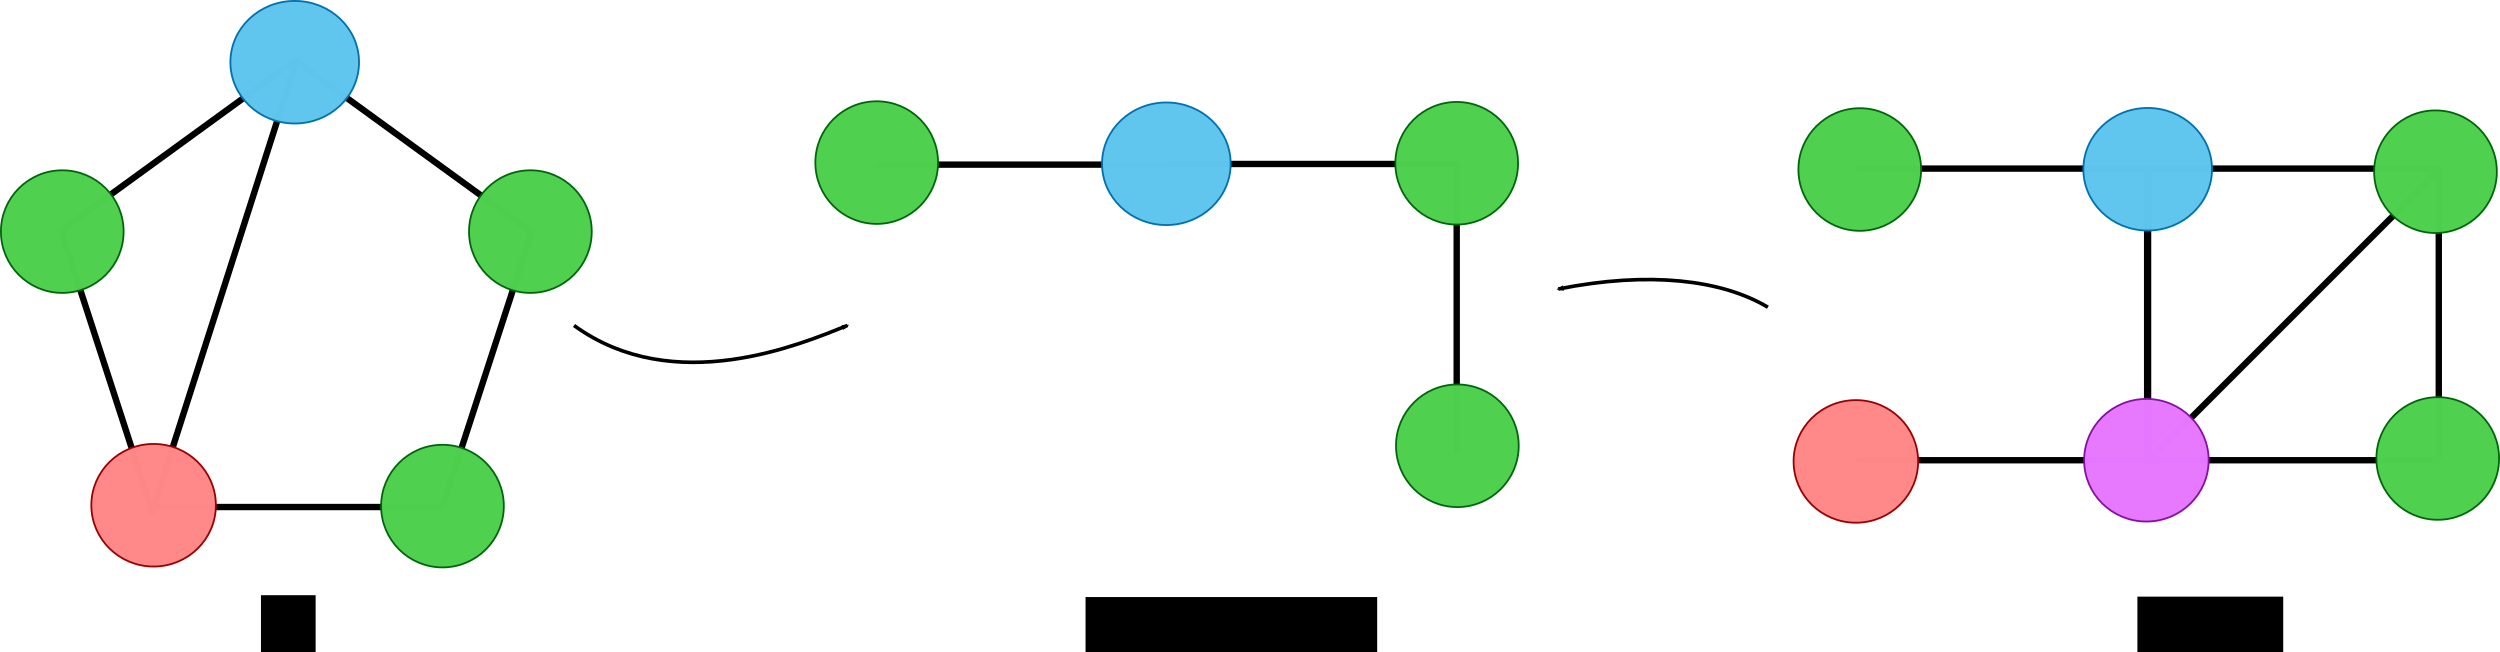 <?xml version="1.0" encoding="UTF-8" standalone="no"?>
<!-- Created with Inkscape (http://www.inkscape.org/) -->

<svg
   xmlns:dc="http://purl.org/dc/elements/1.1/"
   xmlns:cc="http://creativecommons.org/ns#"
   xmlns:rdf="http://www.w3.org/1999/02/22-rdf-syntax-ns#"
   xmlns:svg="http://www.w3.org/2000/svg"
   xmlns="http://www.w3.org/2000/svg"
   xmlns:sodipodi="http://sodipodi.sourceforge.net/DTD/sodipodi-0.dtd"
   xmlns:inkscape="http://www.inkscape.org/namespaces/inkscape"
   width="387.093mm"
   height="101.004mm"
   viewBox="0 0 1371.59 357.889"
   id="svg2"
   version="1.1"
   inkscape:version="0.91 r13725"
   sodipodi:docname="mcs.svg"
   inkscape:export-filename="/home/dufresne/Bonsai/These/Figures/s2m/MCS-SI/mcs.png"
   inkscape:export-xdpi="220"
   inkscape:export-ydpi="220">
  <defs
     id="defs4">
    <marker
       inkscape:stockid="Arrow2Mend"
       orient="auto"
       refY="0"
       refX="0"
       id="marker5454"
       style="overflow:visible"
       inkscape:isstock="true">
      <path
         id="path5456"
         style="fill:#000000;fill-opacity:1;fill-rule:evenodd;stroke:#000000;stroke-width:0.625;stroke-linejoin:round;stroke-opacity:1"
         d="M 8.719,4.034 -2.207,0.016 8.719,-4.002 c -1.745,2.372 -1.735,5.617 -6e-7,8.035 z"
         transform="scale(-0.6,-0.6)"
         inkscape:connector-curvature="0" />
    </marker>
    <marker
       inkscape:stockid="Arrow2Mend"
       orient="auto"
       refY="0"
       refX="0"
       id="Arrow2Mend"
       style="overflow:visible"
       inkscape:isstock="true">
      <path
         id="path5143"
         style="fill:#000000;fill-opacity:1;fill-rule:evenodd;stroke:#000000;stroke-width:0.625;stroke-linejoin:round;stroke-opacity:1"
         d="M 8.719,4.034 -2.207,0.016 8.719,-4.002 c -1.745,2.372 -1.735,5.617 -6e-7,8.035 z"
         transform="scale(-0.6,-0.6)"
         inkscape:connector-curvature="0" />
    </marker>
  </defs>
  <sodipodi:namedview
     id="base"
     pagecolor="#ffffff"
     bordercolor="#666666"
     borderopacity="1.0"
     inkscape:pageopacity="0.0"
     inkscape:pageshadow="2"
     inkscape:zoom="0.7"
     inkscape:cx="211.09924"
     inkscape:cy="235.07665"
     inkscape:document-units="px"
     inkscape:current-layer="layer1"
     showgrid="true"
     inkscape:window-width="1855"
     inkscape:window-height="1176"
     inkscape:window-x="65"
     inkscape:window-y="24"
     inkscape:window-maximized="1"
     fit-margin-top="0"
     fit-margin-left="0"
     fit-margin-right="0"
     fit-margin-bottom="0">
    <inkscape:grid
       type="xygrid"
       id="grid4899"
       originx="-0.067"
       originy="-1130.682" />
  </sodipodi:namedview>
  <g
     inkscape:label="Calque 1"
     inkscape:groupmode="layer"
     id="layer1"
     transform="translate(-0.067,436.209)">
    <g
       id="g5632">
      <path
         inkscape:connector-curvature="0"
         id="path5002"
         d="m 1339.286,-344.066 -160,160"
         style="fill:none;fill-rule:evenodd;stroke:#000000;stroke-width:3.5;stroke-linecap:butt;stroke-linejoin:miter;stroke-miterlimit:4;stroke-dasharray:none;stroke-opacity:1" />
      <path
         style="fill:none;fill-rule:evenodd;stroke:#000000;stroke-width:3.5;stroke-linecap:butt;stroke-linejoin:miter;stroke-miterlimit:4;stroke-dasharray:none;stroke-opacity:1"
         d="m 1178.071,-343.924 0,160"
         id="path4903"
         inkscape:connector-curvature="0" />
      <path
         inkscape:connector-curvature="0"
         id="path4905"
         d="m 1178.571,-183.709 -160,0"
         style="fill:none;fill-rule:evenodd;stroke:#000000;stroke-width:3.5;stroke-linecap:butt;stroke-linejoin:miter;stroke-miterlimit:4;stroke-dasharray:none;stroke-opacity:1" />
      <path
         style="fill:none;fill-rule:evenodd;stroke:#000000;stroke-width:3.5;stroke-linecap:butt;stroke-linejoin:miter;stroke-miterlimit:4;stroke-dasharray:none;stroke-opacity:1"
         d="m 1178.571,-343.709 -160,0"
         id="path4907"
         inkscape:connector-curvature="0" />
      <path
         style="fill:none;fill-rule:evenodd;stroke:#000000;stroke-width:3.5;stroke-linecap:butt;stroke-linejoin:miter;stroke-miterlimit:4;stroke-dasharray:none;stroke-opacity:1"
         d="m 1178.571,-342.995 0,160"
         id="path4917"
         inkscape:connector-curvature="0" />
      <path
         inkscape:connector-curvature="0"
         id="path4919"
         d="m 1338.071,-343.924 0,160"
         style="fill:none;fill-rule:evenodd;stroke:#000000;stroke-width:3.5;stroke-linecap:butt;stroke-linejoin:miter;stroke-miterlimit:4;stroke-dasharray:none;stroke-opacity:1" />
      <path
         style="fill:none;fill-rule:evenodd;stroke:#000000;stroke-width:3.5;stroke-linecap:butt;stroke-linejoin:miter;stroke-miterlimit:4;stroke-dasharray:none;stroke-opacity:1"
         d="m 1338.571,-183.709 -160,0"
         id="path4921"
         inkscape:connector-curvature="0" />
      <path
         inkscape:connector-curvature="0"
         id="path4923"
         d="m 1338.571,-343.709 -160,0"
         style="fill:none;fill-rule:evenodd;stroke:#000000;stroke-width:3.5;stroke-linecap:butt;stroke-linejoin:miter;stroke-miterlimit:4;stroke-dasharray:none;stroke-opacity:1" />
      <ellipse
         inkscape:export-ydpi="220"
         inkscape:export-xdpi="220"
         inkscape:export-filename="/media/dufresne/XUBUNTU/Work/Bonsai/présentations/monomeric_color.png"
         ry="33.632"
         rx="34.164"
         transform="scale(1,-1)"
         cy="183.706"
         cx="1177.655"
         id="circle6830"
         style="opacity:0.99;fill:#e678ff;fill-opacity:1;stroke:#84109f;stroke-width:0.998;stroke-linejoin:round;stroke-miterlimit:4;stroke-dasharray:none;stroke-opacity:1" />
      <ellipse
         style="opacity:0.99;fill:#4ed04e;fill-opacity:1;stroke:#00640c;stroke-width:0.99;stroke-linejoin:round;stroke-miterlimit:4;stroke-dasharray:none;stroke-opacity:1"
         id="ellipse4893"
         cx="1336.265"
         cy="342.002"
         transform="scale(1,-1)"
         rx="33.663"
         ry="33.636"
         inkscape:export-filename="/media/dufresne/XUBUNTU/Work/Bonsai/présentations/monomeric_color.png"
         inkscape:export-xdpi="220"
         inkscape:export-ydpi="220" />
      <ellipse
         inkscape:export-ydpi="220"
         inkscape:export-xdpi="220"
         inkscape:export-filename="/media/dufresne/XUBUNTU/Work/Bonsai/présentations/monomeric_color.png"
         ry="33.636"
         rx="33.663"
         transform="scale(1,-1)"
         cy="184.663"
         cx="1337.499"
         id="ellipse4895"
         style="opacity:0.99;fill:#4ed04e;fill-opacity:1;stroke:#00640c;stroke-width:0.99;stroke-linejoin:round;stroke-miterlimit:4;stroke-dasharray:none;stroke-opacity:1" />
      <ellipse
         inkscape:export-ydpi="220"
         inkscape:export-xdpi="220"
         inkscape:export-filename="/media/dufresne/XUBUNTU/Work/Bonsai/présentations/monomeric_color.png"
         ry="33.624"
         rx="35.288"
         transform="scale(-1,-1)"
         cy="343.354"
         cx="-1178.367"
         id="ellipse4897"
         style="opacity:0.99;fill:#5fc6ed;fill-opacity:1;stroke:#0071af;stroke-width:1.014;stroke-linejoin:round;stroke-miterlimit:4;stroke-dasharray:none;stroke-opacity:1" />
      <ellipse
         inkscape:export-ydpi="220"
         inkscape:export-xdpi="220"
         inkscape:export-filename="/media/dufresne/XUBUNTU/Work/Bonsai/présentations/monomeric_color.png"
         ry="33.636"
         rx="33.663"
         transform="scale(1,-1)"
         cy="343.206"
         cx="1020.404"
         id="ellipse4891"
         style="opacity:0.99;fill:#4ed04e;fill-opacity:1;stroke:#00640c;stroke-width:0.99;stroke-linejoin:round;stroke-miterlimit:4;stroke-dasharray:none;stroke-opacity:1" />
      <ellipse
         cy="183.057"
         cx="1018.261"
         id="ellipse4889"
         style="opacity:0.99;fill:#ff8787;fill-opacity:1;stroke:#980000;stroke-width:0.998;stroke-linejoin:round;stroke-miterlimit:4;stroke-dasharray:none;stroke-opacity:1"
         transform="scale(1,-1)"
         rx="34.164"
         ry="33.632"
         inkscape:export-filename="/media/dufresne/XUBUNTU/Work/Bonsai/présentations/monomeric_color.png"
         inkscape:export-xdpi="220"
         inkscape:export-ydpi="220" />
    </g>
    <g
       id="g5079"
       transform="translate(-3.571,-65)">
      <path
         inkscape:connector-curvature="0"
         id="path5025"
         d="M 86.429,-88.352 166.429,-338.352"
         style="fill:none;fill-rule:evenodd;stroke:#000000;stroke-width:3.5;stroke-linecap:butt;stroke-linejoin:miter;stroke-miterlimit:4;stroke-dasharray:none;stroke-opacity:1" />
      <path
         inkscape:connector-curvature="0"
         id="path4931"
         d="m 246.409,-93.033 -160,0"
         style="fill:none;fill-rule:evenodd;stroke:#000000;stroke-width:3.5;stroke-linecap:butt;stroke-linejoin:miter;stroke-miterlimit:4;stroke-dasharray:none;stroke-opacity:1" />
      <path
         style="fill:none;fill-rule:evenodd;stroke:#000000;stroke-width:3.5;stroke-linecap:butt;stroke-linejoin:miter;stroke-miterlimit:4;stroke-dasharray:none;stroke-opacity:1"
         d="M 295.681,-244.879 246.238,-92.71"
         id="path4972"
         inkscape:connector-curvature="0" />
      <path
         inkscape:connector-curvature="0"
         id="path4974"
         d="m 165.58,-338.045 129.443,94.046"
         style="fill:none;fill-rule:evenodd;stroke:#000000;stroke-width:3.5;stroke-linecap:butt;stroke-linejoin:miter;stroke-miterlimit:4;stroke-dasharray:none;stroke-opacity:1" />
      <path
         style="fill:none;fill-rule:evenodd;stroke:#000000;stroke-width:3.5;stroke-linecap:butt;stroke-linejoin:miter;stroke-miterlimit:4;stroke-dasharray:none;stroke-opacity:1"
         d="M 36.533,-244.252 165.975,-338.298"
         id="path4976"
         inkscape:connector-curvature="0" />
      <path
         inkscape:connector-curvature="0"
         id="path4978"
         d="M 86.579,-92.457 37.137,-244.626"
         style="fill:none;fill-rule:evenodd;stroke:#000000;stroke-width:3.5;stroke-linecap:butt;stroke-linejoin:miter;stroke-miterlimit:4;stroke-dasharray:none;stroke-opacity:1" />
      <ellipse
         style="opacity:0.99;fill:#4ed04e;fill-opacity:1;stroke:#00640c;stroke-width:0.99;stroke-linejoin:round;stroke-miterlimit:4;stroke-dasharray:none;stroke-opacity:1"
         id="ellipse4159"
         cx="294.628"
         cy="244.143"
         transform="scale(1,-1)"
         rx="33.663"
         ry="33.636"
         inkscape:export-filename="/media/dufresne/XUBUNTU/Work/Bonsai/présentations/monomeric_color.png"
         inkscape:export-xdpi="220"
         inkscape:export-ydpi="220" />
      <ellipse
         inkscape:export-ydpi="220"
         inkscape:export-xdpi="220"
         inkscape:export-filename="/media/dufresne/XUBUNTU/Work/Bonsai/présentations/monomeric_color.png"
         ry="33.636"
         rx="33.663"
         transform="scale(1,-1)"
         cy="93.544"
         cx="246.393"
         id="ellipse4885"
         style="opacity:0.99;fill:#4ed04e;fill-opacity:1;stroke:#00640c;stroke-width:0.99;stroke-linejoin:round;stroke-miterlimit:4;stroke-dasharray:none;stroke-opacity:1" />
      <ellipse
         inkscape:export-ydpi="220"
         inkscape:export-xdpi="220"
         inkscape:export-filename="/media/dufresne/XUBUNTU/Work/Bonsai/présentations/monomeric_color.png"
         ry="33.632"
         rx="34.164"
         transform="scale(1,-1)"
         style="opacity:0.99;fill:#ff8787;fill-opacity:1;stroke:#980000;stroke-width:0.998;stroke-linejoin:round;stroke-miterlimit:4;stroke-dasharray:none;stroke-opacity:1"
         id="circle6824"
         cx="87.911"
         cy="94.017" />
      <ellipse
         style="opacity:0.99;fill:#4ed04e;fill-opacity:1;stroke:#00640c;stroke-width:0.99;stroke-linejoin:round;stroke-miterlimit:4;stroke-dasharray:none;stroke-opacity:1"
         id="ellipse4887"
         cx="37.797"
         cy="244.143"
         transform="scale(1,-1)"
         rx="33.663"
         ry="33.636"
         inkscape:export-filename="/media/dufresne/XUBUNTU/Work/Bonsai/présentations/monomeric_color.png"
         inkscape:export-xdpi="220"
         inkscape:export-ydpi="220" />
      <ellipse
         style="opacity:0.99;fill:#5fc6ed;fill-opacity:1;stroke:#0071af;stroke-width:1.014;stroke-linejoin:round;stroke-miterlimit:4;stroke-dasharray:none;stroke-opacity:1"
         id="ellipse4163"
         cx="-165.328"
         cy="337.077"
         transform="scale(-1,-1)"
         rx="35.288"
         ry="33.624"
         inkscape:export-filename="/media/dufresne/XUBUNTU/Work/Bonsai/présentations/monomeric_color.png"
         inkscape:export-xdpi="220"
         inkscape:export-ydpi="220" />
    </g>
    <path
       inkscape:connector-curvature="0"
       id="path5073"
       d="m 640.695,-345.89 -160,0"
       style="fill:none;fill-rule:evenodd;stroke:#000000;stroke-width:3.5;stroke-linecap:butt;stroke-linejoin:miter;stroke-miterlimit:4;stroke-dasharray:none;stroke-opacity:1" />
    <path
       style="fill:none;fill-rule:evenodd;stroke:#000000;stroke-width:3.5;stroke-linecap:butt;stroke-linejoin:miter;stroke-miterlimit:4;stroke-dasharray:none;stroke-opacity:1"
       d="m 799.98,-346.247 -160,0"
       id="path5096"
       inkscape:connector-curvature="0" />
    <path
       inkscape:connector-curvature="0"
       id="path5098"
       d="m 799.266,-187.318 0,-160"
       style="fill:none;fill-rule:evenodd;stroke:#000000;stroke-width:3.5;stroke-linecap:butt;stroke-linejoin:miter;stroke-miterlimit:4;stroke-dasharray:none;stroke-opacity:1" />
    <ellipse
       style="opacity:0.99;fill:#5fc6ed;fill-opacity:1;stroke:#0071af;stroke-width:1.014;stroke-linejoin:round;stroke-miterlimit:4;stroke-dasharray:none;stroke-opacity:1"
       id="ellipse5075"
       cx="-639.971"
       cy="346.363"
       transform="scale(-1,-1)"
       rx="35.288"
       ry="33.624"
       inkscape:export-filename="/media/dufresne/XUBUNTU/Work/Bonsai/présentations/monomeric_color.png"
       inkscape:export-xdpi="220"
       inkscape:export-ydpi="220" />
    <ellipse
       style="opacity:0.99;fill:#4ed04e;fill-opacity:1;stroke:#00640c;stroke-width:0.99;stroke-linejoin:round;stroke-miterlimit:4;stroke-dasharray:none;stroke-opacity:1"
       id="ellipse5066"
       cx="481.056"
       cy="347.001"
       transform="scale(1,-1)"
       rx="33.663"
       ry="33.636"
       inkscape:export-filename="/media/dufresne/XUBUNTU/Work/Bonsai/présentations/monomeric_color.png"
       inkscape:export-xdpi="220"
       inkscape:export-ydpi="220" />
    <ellipse
       inkscape:export-ydpi="220"
       inkscape:export-xdpi="220"
       inkscape:export-filename="/media/dufresne/XUBUNTU/Work/Bonsai/présentations/monomeric_color.png"
       ry="33.636"
       rx="33.663"
       transform="scale(1,-1)"
       cy="191.643"
       cx="799.628"
       id="ellipse5092"
       style="opacity:0.99;fill:#4ed04e;fill-opacity:1;stroke:#00640c;stroke-width:0.99;stroke-linejoin:round;stroke-miterlimit:4;stroke-dasharray:none;stroke-opacity:1" />
    <ellipse
       style="opacity:0.99;fill:#4ed04e;fill-opacity:1;stroke:#00640c;stroke-width:0.99;stroke-linejoin:round;stroke-miterlimit:4;stroke-dasharray:none;stroke-opacity:1"
       id="ellipse5094"
       cx="799.271"
       cy="346.643"
       transform="scale(1,-1)"
       rx="33.663"
       ry="33.636"
       inkscape:export-filename="/media/dufresne/XUBUNTU/Work/Bonsai/présentations/monomeric_color.png"
       inkscape:export-xdpi="220"
       inkscape:export-ydpi="220" />
    <path
       style="fill:none;fill-rule:evenodd;stroke:#000000;stroke-width:2;stroke-linecap:butt;stroke-linejoin:miter;stroke-miterlimit:4;stroke-dasharray:none;stroke-opacity:1;marker-end:url(#Arrow2Mend)"
       d="m 970,-267.638 c -25,-15 -65,-20 -115,-10"
       id="path5110"
       inkscape:connector-curvature="0" />
    <path
       style="fill:none;fill-rule:evenodd;stroke:#000000;stroke-width:2;stroke-linecap:butt;stroke-linejoin:miter;stroke-miterlimit:4;stroke-dasharray:none;stroke-opacity:1;marker-end:url(#marker5454)"
       d="m 315,-257.638 c 55,40 125,10 150,0"
       id="path5452"
       inkscape:connector-curvature="0" />
    <flowRoot
       xml:space="preserve"
       id="flowRoot5554"
       style="font-style:normal;font-variant:normal;font-weight:normal;font-stretch:normal;font-size:30px;line-height:125%;font-family:Sans;-inkscape-font-specification:'Sans, Normal';text-align:justify;letter-spacing:0px;word-spacing:0px;writing-mode:lr-tb;text-anchor:start;fill:#000000;fill-opacity:1;stroke:none;stroke-width:1px;stroke-linecap:butt;stroke-linejoin:miter;stroke-opacity:1"
       transform="translate(23.234,-437.847)"><flowRegion
         id="flowRegion5556"><rect
           id="rect5558"
           width="30"
           height="50"
           x="120"
           y="328.189" /></flowRegion><flowPara
         id="flowPara5560">G</flowPara></flowRoot>    <flowRoot
       xml:space="preserve"
       id="flowRoot5562"
       style="font-style:normal;font-variant:normal;font-weight:normal;font-stretch:normal;font-size:30px;line-height:125%;font-family:Sans;-inkscape-font-specification:'Sans, Normal';text-align:justify;letter-spacing:0px;word-spacing:0px;writing-mode:lr-tb;text-anchor:start;fill:#000000;fill-opacity:1;stroke:none;stroke-width:1px;stroke-linecap:butt;stroke-linejoin:miter;stroke-opacity:1"
       transform="translate(372.721,-457.06)"><flowRegion
         id="flowRegion5564"><rect
           id="rect5566"
           width="80"
           height="50"
           x="800"
           y="348.189" /></flowRegion><flowPara
         id="flowPara5568">H</flowPara></flowRoot>    <flowRoot
       xml:space="preserve"
       id="flowRoot5570"
       style="font-style:normal;font-variant:normal;font-weight:normal;font-stretch:normal;font-size:30px;line-height:125%;font-family:Sans;-inkscape-font-specification:'Sans, Normal';text-align:justify;letter-spacing:0px;word-spacing:0px;writing-mode:lr-tb;text-anchor:start;fill:#000000;fill-opacity:1;stroke:none;stroke-width:1px;stroke-linecap:butt;stroke-linejoin:miter;stroke-opacity:1"
       transform="translate(85.64,-436.837)"><flowRegion
         id="flowRegion5572"><rect
           id="rect5574"
           width="160"
           height="60"
           x="510"
           y="328.189" /></flowRegion><flowPara
         id="flowPara5576">MCS</flowPara></flowRoot>  </g>
</svg>
